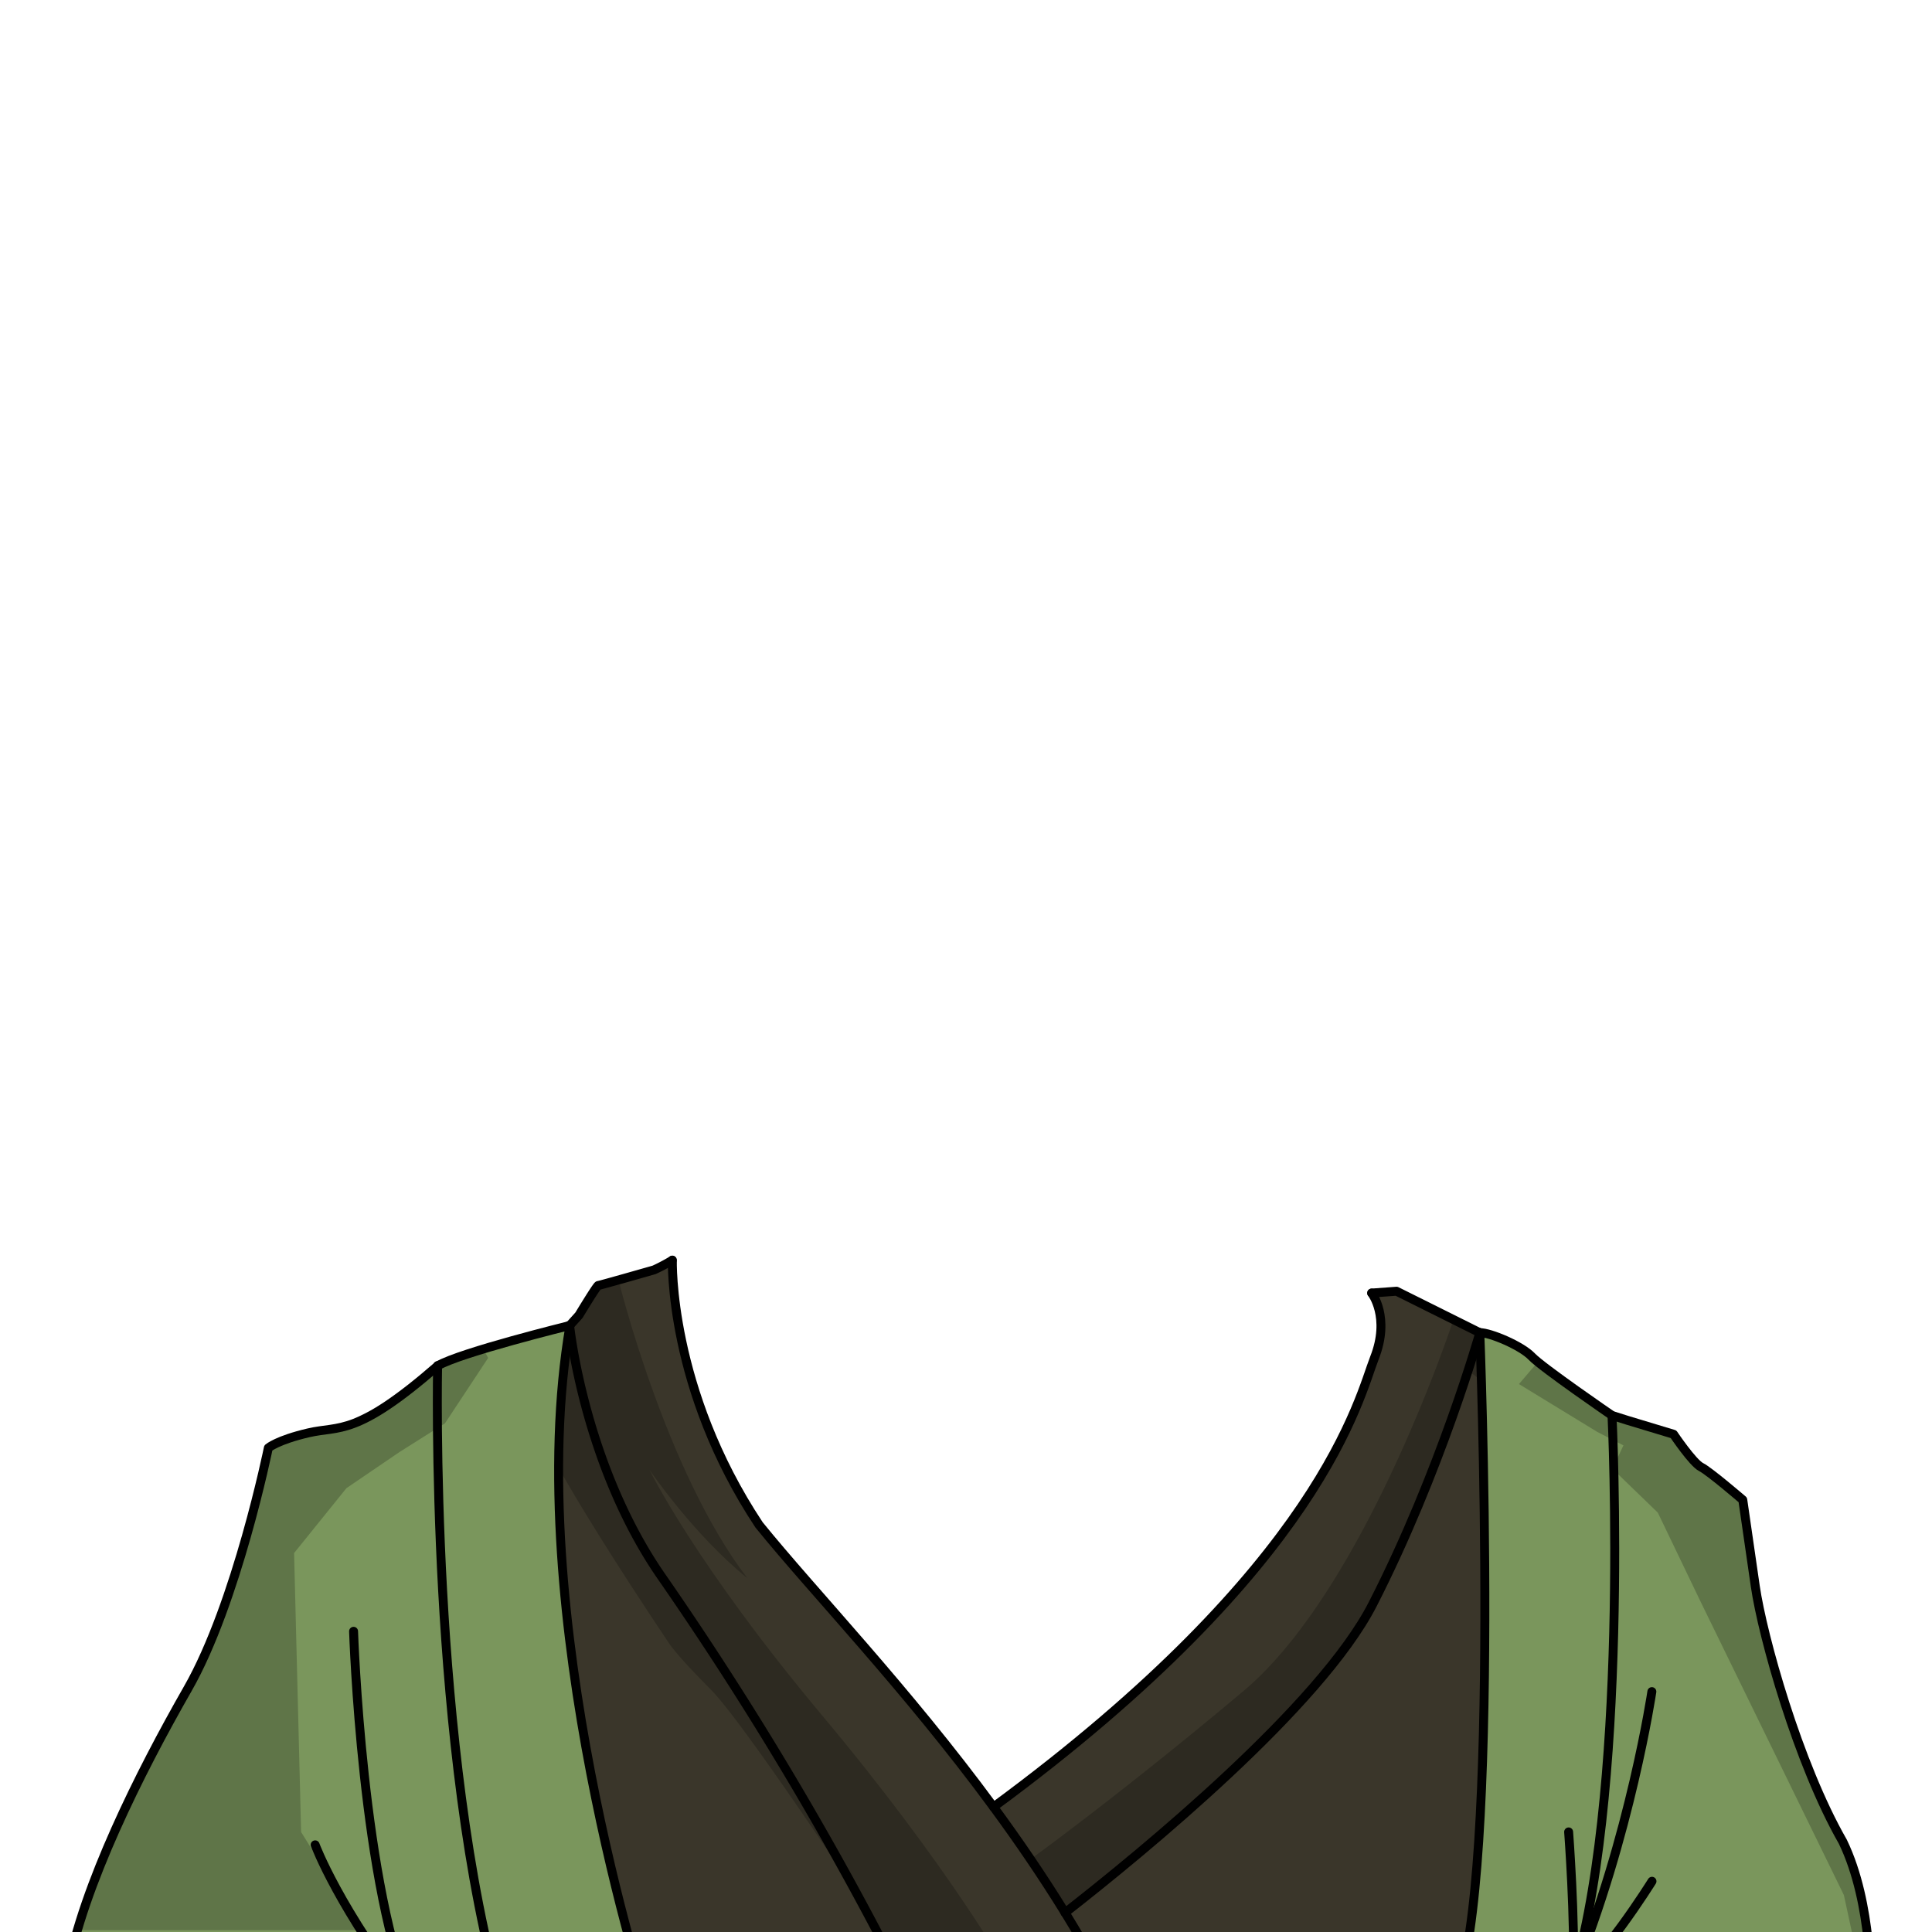 <svg xmlns="http://www.w3.org/2000/svg" viewBox="0 0 432 432">
  <defs>
    <style>.BUNTAI_WOLF_OUTFIT_WOLF_OUTFIT_38_cls-1{isolation:isolate;}.BUNTAI_WOLF_OUTFIT_WOLF_OUTFIT_38_cls-2{fill:#3a362a;}.BUNTAI_WOLF_OUTFIT_WOLF_OUTFIT_38_cls-3{fill:none;stroke:#000;stroke-linecap:round;stroke-linejoin:round;stroke-width:2px;}.BUNTAI_WOLF_OUTFIT_WOLF_OUTFIT_38_cls-4{opacity:0.22;mix-blend-mode:multiply;}.BUNTAI_WOLF_OUTFIT_WOLF_OUTFIT_38_cls-5{fill:#7a965c;}</style>
  </defs>
  <g class="BUNTAI_WOLF_OUTFIT_WOLF_OUTFIT_38_cls-1">
    <g id="outfit">
      <path class="BUNTAI_WOLF_OUTFIT_WOLF_OUTFIT_38_cls-2" d="M414.13,425.79v14.44l-57.29.74H355.4l-4.27.06-104.54,1.34L202,443,32.23,445.13l-9.32-22.37s9.78-17.48,18.4-31.92,14.8-40.32,14.33-45.91,11.07-21.67,11.07-21.67,8.86-.7,11.19-2.09,17.8-12,21.53-13.62,28-11.2,28-11.2l2.1-2.33s4-6.64,4.31-6.64,12.47-3.48,12.47-3.48q1.71-.79,3.27-1.68c1.76,10.33,2.9,21.16,7.53,34.77,5.75,16.89,18.61,32.19,35.74,50.81A331.83,331.83,0,0,1,221.69,404s9.41-6,23.57-18.19,37.57-36.78,37.57-36.78l9.78-14.41c9.79-14.4,16.14-29.92,16.17-38a20.4,20.4,0,0,0-1.25-7.57l4.74-.35L330.89,298s9.08,8.39,12.75,10,18.18,13.81,18.18,13.81,6.46,0,9.26,2.27,9.09,11.88,13.28,14.85c4.2,25.34,3.91,40.55,13.69,59.89S414.13,425.79,414.13,425.79Z" />
      <path class="BUNTAI_WOLF_OUTFIT_WOLF_OUTFIT_38_cls-3" d="M306.71,289.13l5.56-.41L330.89,298s-8.8,31.11-23.95,60.7c-11.67,22.81-51.26,55.31-68.8,69" />
      <path class="BUNTAI_WOLF_OUTFIT_WOLF_OUTFIT_38_cls-3" d="M202,443c-1.65-3.14-3.56-6.74-5.77-10.87a762.92,762.92,0,0,0-48.7-80.16c-17-24.93-20.16-55.57-20.16-55.57l2.1-2.33s4-6.64,4.31-6.64,12.47-3.48,12.47-3.48a40.68,40.68,0,0,0,4.05-2.14" />
      <path class="BUNTAI_WOLF_OUTFIT_WOLF_OUTFIT_38_cls-3" d="M306.71,289.13s4.23,5.36.61,14.53c-3.45,8.78-11.51,46.18-85.16,100.38" />
      <path class="BUNTAI_WOLF_OUTFIT_WOLF_OUTFIT_38_cls-3" d="M150.34,281.76s-.85,28.69,19.39,59.21c12.22,15.09,33,36.61,52.43,63.07,5.51,7.5,10.91,15.39,16,23.64,2.94,4.78,5.77,9.68,8.45,14.7" />
      <path class="BUNTAI_WOLF_OUTFIT_WOLF_OUTFIT_38_cls-3" d="M127.41,296.35s-24.26,9.57-28,11.2-19.2,12.22-21.53,13.62-11.19,2.09-11.19,2.09-11.53,16.08-11.07,21.67-5.7,31.46-14.33,45.91-18.4,31.92-18.4,31.92l9.32,22.37L202,443l44.55-.57L351.13,441l4.27-.06h1.44l57.29-.74V425.79s-6.29-7.69-16.08-27-9.49-34.55-13.69-59.89c-4.19-3-10.48-12.58-13.28-14.85s-9.26-2.27-9.26-2.27-14.51-12.23-18.18-13.81-12.75-10-12.75-10" />
      <path class="BUNTAI_WOLF_OUTFIT_WOLF_OUTFIT_38_cls-3" d="M356.84,441c7.38-11.07,12.55-20.31,12.55-20.31" />
      <path class="BUNTAI_WOLF_OUTFIT_WOLF_OUTFIT_38_cls-3" d="M355.4,441c9.13-28.44,11.66-62.73,11.66-62.73" />
      <path class="BUNTAI_WOLF_OUTFIT_WOLF_OUTFIT_38_cls-3" d="M350.75,411.69s2.05,17.56.38,29.35" />
      <path class="BUNTAI_WOLF_OUTFIT_WOLF_OUTFIT_38_cls-3" d="M77.66,342.14s3.26,69.44,11.65,100.43c-9.09-11.19-14.21-34.25-14.21-34.25" />
      <g class="BUNTAI_WOLF_OUTFIT_WOLF_OUTFIT_38_cls-4">
        <path d="M325,295.06s-19.63,60.07-46.89,83-47.71,37.69-47.71,37.69l8.08,12.55S281.22,393,294,376.91s23.56-38.46,27.54-51.26a198.39,198.39,0,0,1,6.77-19.16s33.32,25.16,34.37,26.1c-3.61,29.24-9,71.76-8.16,84.81,0,0,9.91-58.6,16.55-69.43,4.43,17.94,11.07,43.16,14.91,52.77-9.61,27.61-21.84,38.45-21.84,38.45s24.11-25.34,28.31-32c10.83,16.77,21.73,23.61,21.73,23.61v-5s-13.52-19.81-19.34-35.3-10.08-51.38-10.08-51.38a47.06,47.06,0,0,1-9.56-10.49c-3.78-6-6.35-6.24-9.2-6.5s-5.24-.54-5.24-.54-9.73-9.15-15.32-12.82-9.69-5.07-11.37-8S325,295.06,325,295.06Z" />
        <path d="M138.25,286s10.48,42.9,28.88,66.9c-12.11-9.79-21.89-24.23-21.89-24.23s10,20.73,38.67,55S225.39,441,225.39,441L202,439.19s-34.67-53-43.06-61.4-9.55-10.67-9.55-10.67-24.76-36.63-29.83-49.56C119.43,342,123.1,352,123.1,352s-26,16.08-31.46,25-9.44,15.37-9.44,15.37,2.9,37.92,5.82,45C77.78,412.63,75.1,397.6,75.1,397.6s-3.85,17.94,1.51,30.64c-11-17.94-13.75-22.37-13.75-22.37L30.49,441l-7.14-19s14.7-20.31,23.59-42.55,8.71-33.9,8.71-33.9,5.46-16.78,11.06-22.26c8.56-1.2,10.83,0,21.43-10.48-4.1,2.78,32.43-14.27,28-13.28l11.3-3.15,5.88-9.14Z" />
      </g>
      <path class="BUNTAI_WOLF_OUTFIT_WOLF_OUTFIT_38_cls-5" d="M127.41,296.35s-24.43,6-29.55,9C79.54,321.3,76,318.72,69,320.35s-9,3.38-9,3.38-7,34.72-18,53.82S18.74,421.43,15,441c-2.33,12.31,1.86,7.42,1.86,7.42H145S116.39,360.43,127.41,296.35Z" />
      <path class="BUNTAI_WOLF_OUTFIT_WOLF_OUTFIT_38_cls-5" d="M412.06,411.81c-10-17.48-17.94-45.91-19.57-57.09s-2.8-19.34-2.8-19.34-7.45-6.41-9.32-7.34-6.17-7.34-6.17-7.34l-10.39-3.14-3.36-1.06s-15.61-10.71-17.94-13.16S333.25,298,330.89,298c0,0,4.79,122.27-5.37,147.17h92.72S418.82,425.79,412.06,411.81Z" />
      <path class="BUNTAI_WOLF_OUTFIT_WOLF_OUTFIT_38_cls-3" d="M145,448.39H16.88S12.69,453.28,15,441c3.72-19.54,16.07-44.31,27-63.42s18-53.82,18-53.82,2-1.75,9-3.38,10.58.95,28.9-15c5.12-3,29.55-9,29.55-9C116.39,360.43,145,448.39,145,448.39Z" />
      <path class="BUNTAI_WOLF_OUTFIT_WOLF_OUTFIT_38_cls-3" d="M418.24,445.15H325.52c10.16-24.9,5.37-147.17,5.37-147.17,2.36,0,9.29,2.91,11.62,5.36s17.94,13.16,17.94,13.16l3.36,1.06,10.39,3.14s4.31,6.41,6.17,7.34,9.32,7.34,9.32,7.34,1.17,8.15,2.8,19.34,9.55,39.61,19.57,57.09C418.82,425.79,418.24,445.15,418.24,445.15Z" />
      <path class="BUNTAI_WOLF_OUTFIT_WOLF_OUTFIT_38_cls-3" d="M360.45,316.51s4.24,86.73-9.7,128.65" />
      <path class="BUNTAI_WOLF_OUTFIT_WOLF_OUTFIT_38_cls-3" d="M97.85,305.35s-1.86,86.54,14.57,143" />
      <path class="BUNTAI_WOLF_OUTFIT_WOLF_OUTFIT_38_cls-3" d="M79.06,364.76s1.9,58,13.55,83.63C75.83,427,70.47,412.51,70.47,412.51" />
      <path class="BUNTAI_WOLF_OUTFIT_WOLF_OUTFIT_38_cls-3" d="M350.75,409.62s1.5,19.86,1,32.23c12.81-31.32,17.61-63.6,17.61-63.6" />
      <path class="BUNTAI_WOLF_OUTFIT_WOLF_OUTFIT_38_cls-3" d="M369.39,420.66S357.32,440,351.78,441.85" />
      <g class="BUNTAI_WOLF_OUTFIT_WOLF_OUTFIT_38_cls-4">
        <path d="M109.15,303.64l-1.1-2.08s-7.8,1.37-13.14,6.33-9.23,5.94-17,10S62,320.77,60,323.73c-3.1,13.23-6.88,29.69-11.69,40.43a274.55,274.55,0,0,1-13.82,27.17c-4,6.73-8.06,16.19-11.43,23.93a138.58,138.58,0,0,0-5.72,16.33H81L67.33,409.65l-1.57-62.38,11.7-14.51,11.85-8.07,10.17-6.41Z" />
        <path d="M339.64,309.48l4.22-4.94,16.59,12,3.75,1.29,10,2.9,5.46,7.26,10.71,8.25s2,22.57,5.95,35.32,9.55,31,15.21,39.34c2.36,5.3,6.17,18.16,6.17,22.95-13.09,0-3.57-1.62-3.57-1.62l-1.83-8.48-32-65.52-9.61-20-10.13-9.8,2.44-5.24-5.83-3Z" />
      </g>
    </g>
  </g>
</svg>